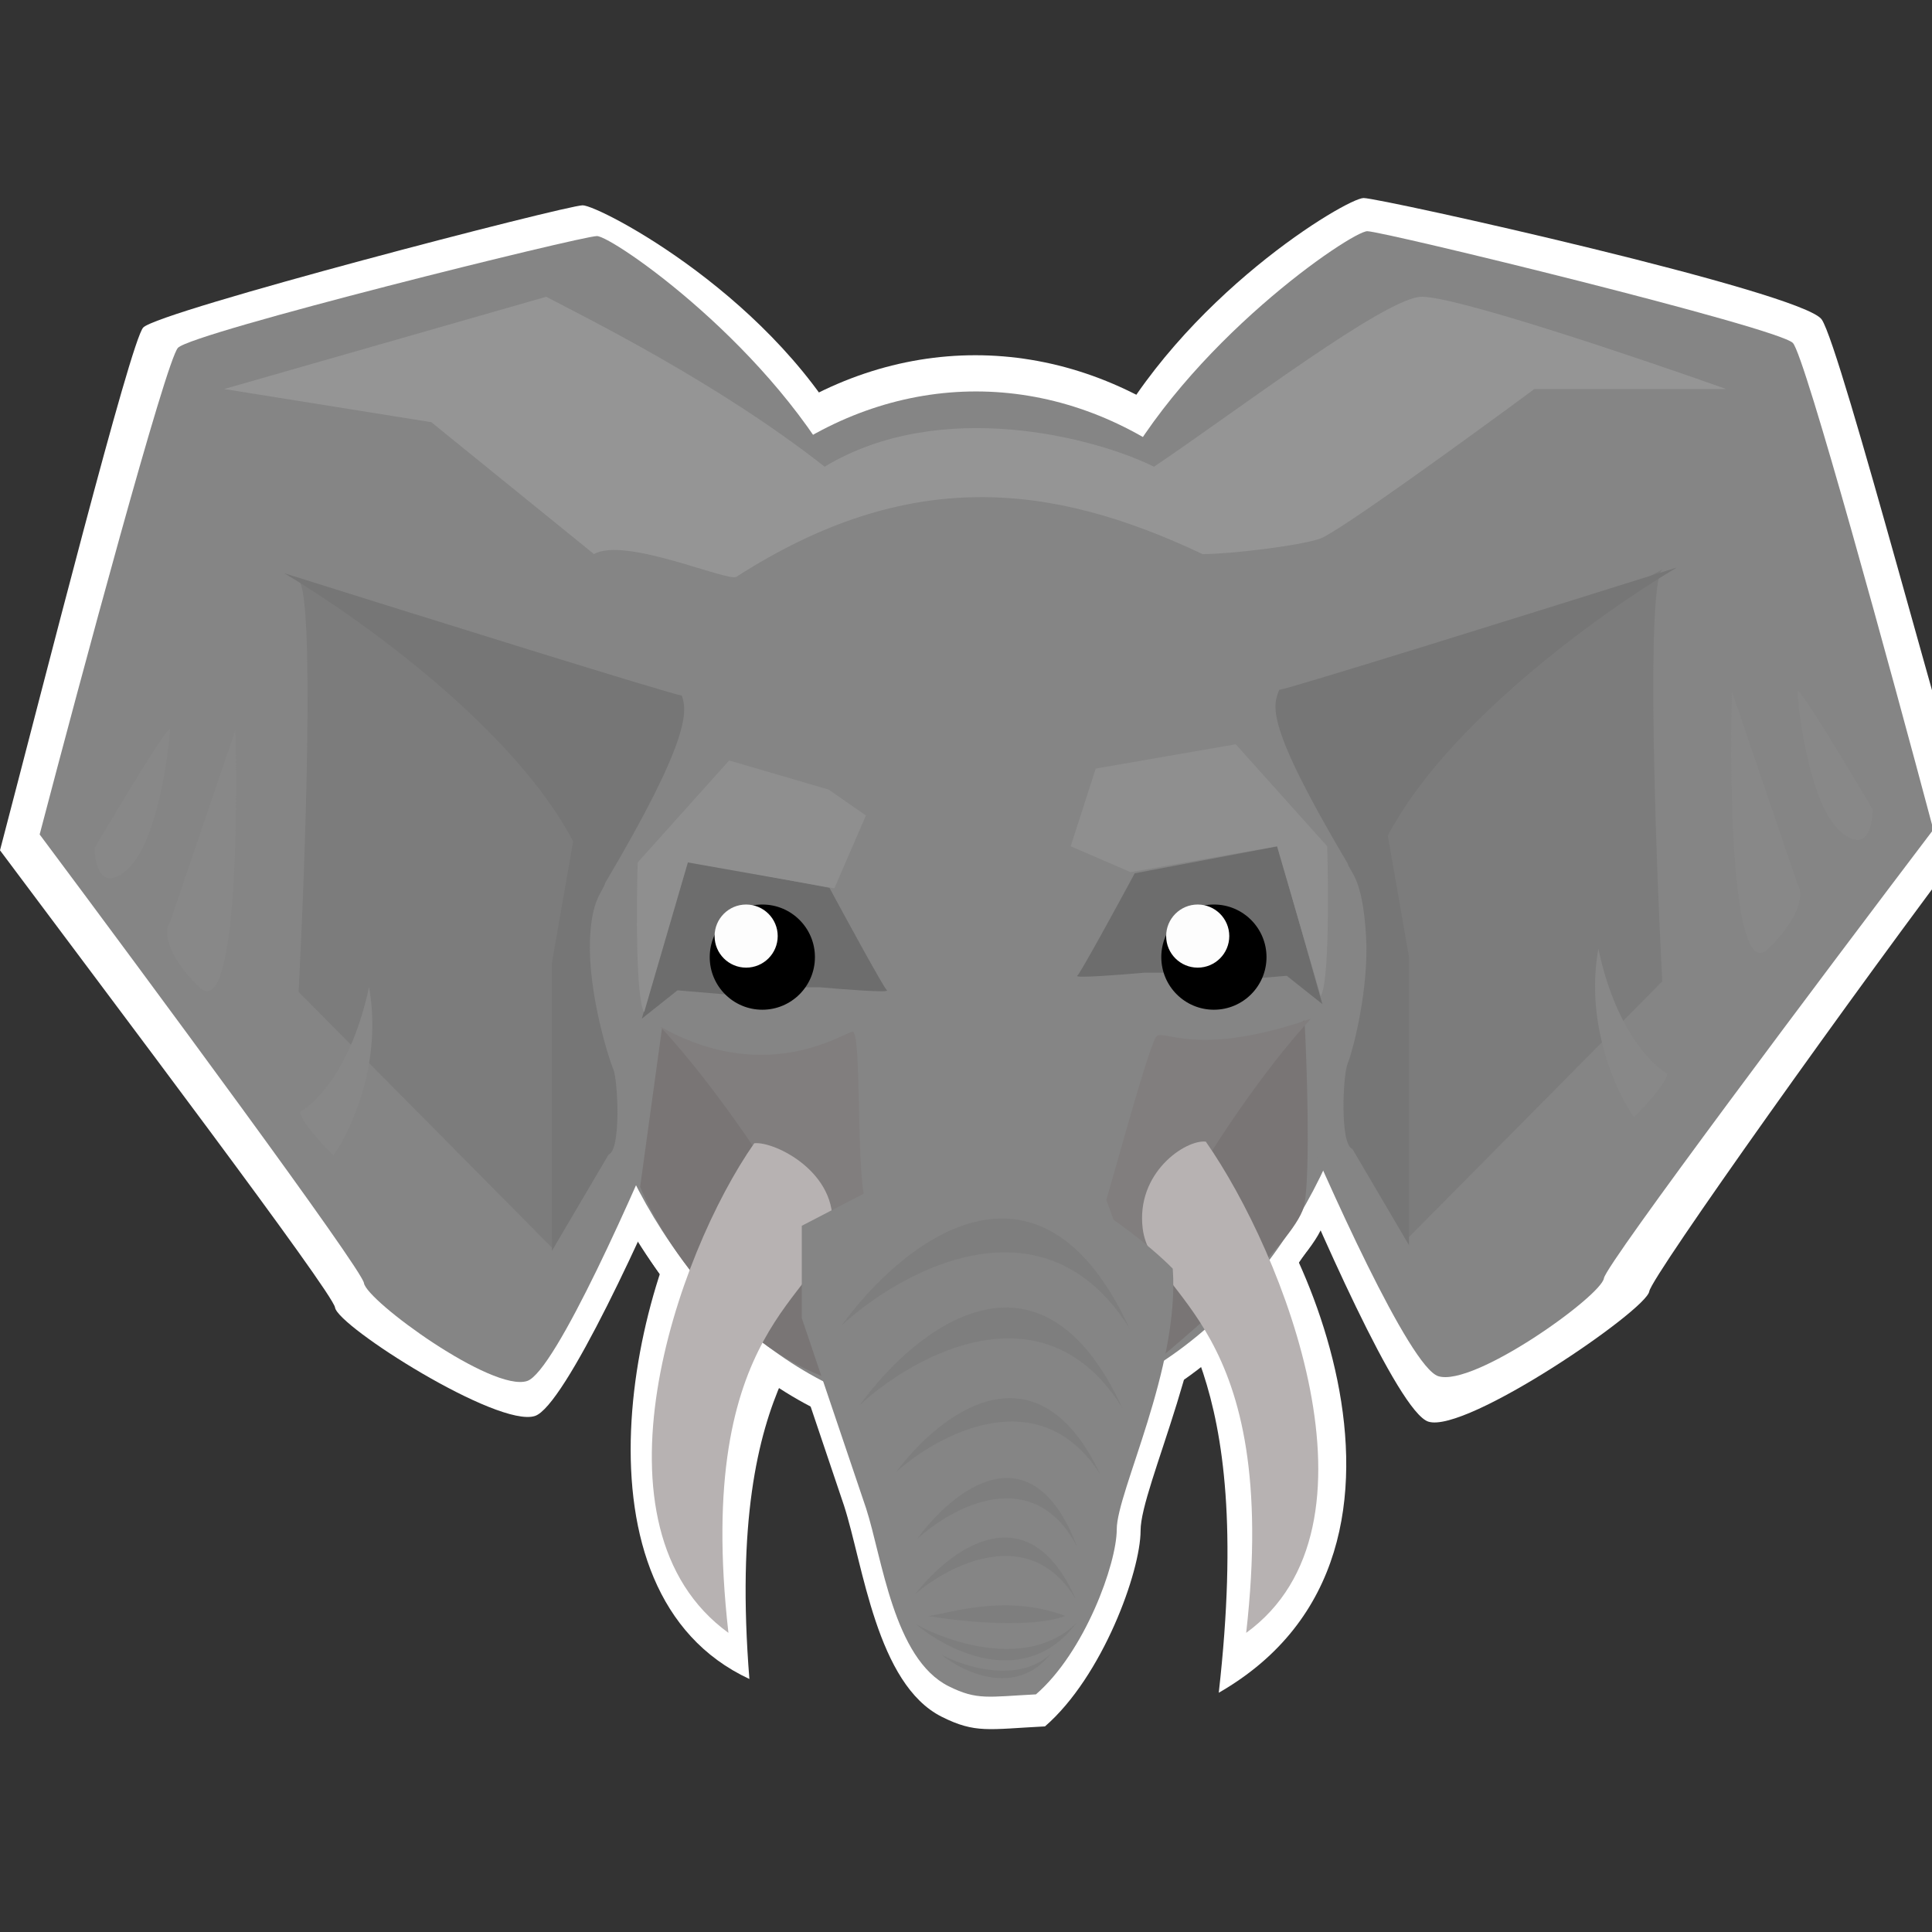 <svg width="400" height="400" viewBox="0 0 400 400" fill="none" xmlns="http://www.w3.org/2000/svg">
<rect x="0" y="0" width="400" height="400" fill="#333333" stroke="none"/>
<g clip-path="url(#clip0_105_109)">
<ellipse cx="201.928" cy="186.671" rx="89.252" ry="113.124" fill="white"/>
<path d="M176.933 93.276C189.585 118.516 159.82 146.411 145.089 156.096L142.083 234.185C133.904 254.149 116.899 291.167 110.751 293.163C103.065 295.659 69.957 274.633 69.366 270.711C68.893 267.574 23.599 207.655 0 176.046C9.065 141.465 27.055 70.517 29.656 67.808C32.908 64.421 117.237 42.508 120.636 42.508C124.036 42.508 161.118 61.726 176.933 93.276Z" fill="white"/>
<path d="M49.623 113.553C78.192 122.537 135.694 140.498 137.147 140.473C138.522 144.003 138.691 150.713 120.336 181.683C119.699 183.855 117.237 185.389 116.952 194.51C116.595 205.911 120.871 219.807 122.118 222.835C123.115 225.258 123.84 240.531 121.049 241.541L108.579 262.74L108.579 224.973L108.579 199.32L113.248 172.598C100.647 148.471 67.744 124.318 49.623 113.553Z" fill="white"/>
<path d="M228.538 92.941C215.688 118.181 246.085 145.343 261.047 155.027L264.227 233.348C272.534 253.312 289.481 292.34 295.726 294.336C303.533 296.831 340.867 271.282 341.467 267.36C341.948 264.223 384.852 203.969 408.823 172.359C404.634 162.306 381.152 71.829 377.156 66.132C373.159 60.436 285.775 41 282.322 41C278.869 41 244.602 61.391 228.538 92.941Z" fill="white"/>
<path d="M127.996 248.667L132.806 213.75L152.046 228.892L175.206 264.522L236.488 263.275L252.7 226.22L274.255 211.968C274.79 221.885 275.538 244.854 274.255 252.408C272.973 259.961 251.274 279.189 240.586 287.859C229.184 291.66 200.146 297.907 175.206 292.491C150.265 287.075 133.163 261.078 127.996 248.667Z" fill="white"/>
<path d="M356.211 112.306C327.642 121.29 270.141 139.25 268.687 139.226C267.313 142.756 265.362 146.437 283.716 177.408C284.353 179.58 287.014 180.436 287.795 193.441C288.478 204.827 284.963 218.56 283.716 221.588C282.719 224.011 281.994 239.284 284.785 240.294L297.255 261.493L297.255 223.726L297.255 198.073L292.586 171.351C305.187 147.224 338.09 123.071 356.211 112.306Z" fill="white"/>
<path d="M248.246 201.507L255.728 203.417L270.336 202.178L278.175 208.405L268.339 173.672L236.875 179.62C232.949 186.9 224.923 201.604 224.228 202.178C223.532 202.751 233.745 201.969 238.938 201.507L248.246 201.507Z" fill="white"/>
<path d="M158.307 204.713L150.824 206.624L136.216 205.384L128.378 211.612L138.214 176.878L169.678 182.826C173.604 190.106 181.63 204.81 182.325 205.384C183.02 205.958 172.808 205.176 167.614 204.713L158.307 204.713Z" fill="white"/>
<circle cx="154.897" cy="198.073" r="11.58" fill="white"/>
<circle cx="151.334" cy="193.441" r="6.948" fill="white"/>
<circle cx="254.303" cy="198.073" r="11.58" fill="white"/>
<circle cx="250.74" cy="193.441" r="6.948" fill="white"/>
<path d="M194.986 355.445C181.491 348.687 178.718 323.975 174.744 311.719L159 265.011V242.353L174.744 234.163C197.056 209.041 239.67 242.42 249.866 252.887C251.59 277.268 236.146 307.744 236.146 316.886C236.146 325.351 228.274 347.097 216.353 357.432C204.658 358.029 201.961 358.937 194.986 355.445Z" fill="white"/>
<path d="M174.671 214.462C170.93 215.888 154.719 225.864 132.45 213.394C148.412 230.638 170.158 264.106 169.505 273.429L177.521 251.517C175.502 244.807 176.839 213.637 174.671 214.462Z" fill="white"/>
<path d="M241.655 215.531C243.222 213.821 250.562 220.341 275.681 211.612C259.719 228.857 237.973 264.106 238.626 273.429L230.609 251.517C232.628 244.807 240.087 217.242 241.655 215.531Z" fill="white"/>
<path d="M174.252 260.826C175.799 248.478 152.387 239.214 147.947 239.715C130.758 264.297 116.615 329.689 155.152 347.617C149.958 282.607 172.319 276.261 174.252 260.826Z" fill="white"/>
<path d="M238.634 257.858C237.087 245.51 247.89 236.533 252.331 237.034C265.866 245.559 304.271 320.641 252.331 350.465C260.066 282.078 240.568 273.293 238.634 257.858Z" fill="white"/>
<path d="M179.7 296.668C190.253 280.054 214.559 257.797 230.609 297.301C215.573 269.898 190.405 285.461 179.7 296.668Z" fill="white"/>
<path d="M176.176 279.149C187.755 260.926 214.423 236.516 232.035 279.843C215.536 249.788 187.921 266.857 176.176 279.149Z" fill="white"/>
<path d="M186.738 311.429C194.946 298.834 213.85 281.962 226.334 311.909C214.639 291.136 195.064 302.934 186.738 311.429Z" fill="white"/>
<path d="M190.738 326.263C197.571 315.549 212.934 301.419 221.815 327.78C213.271 309.41 197.537 319.114 190.738 326.263Z" fill="white"/>
<path d="M190.461 338.277C197.121 328.503 212.256 315.542 221.557 339.322C212.721 322.776 197.145 331.731 190.461 338.277Z" fill="white"/>
<path d="M190.591 344.923C197.04 351.086 211.893 359.343 221.702 344.688C212.513 354.854 197.133 349.08 190.591 344.923Z" fill="white"/>
<path d="M195.502 351.611C199.899 355.631 210.026 361.015 216.714 351.458C210.449 358.087 199.962 354.322 195.502 351.611Z" fill="white"/>
<path d="M192.842 343.104C195.514 343.104 207.45 337.851 219.564 343.104C212.866 345.973 198.959 344.299 192.842 343.104Z" fill="white"/>
<path d="M24.493 148.013C24.493 146.303 13.448 164.64 7.925 174.023C7.925 177.705 9.35 183.821 15.051 178.833C22.177 172.598 24.493 150.151 24.493 148.013Z" fill="white"/>
<path d="M38.923 148.013L24.493 190.412C23.365 191.956 23.068 196.968 30.906 204.664C38.745 212.36 39.517 170.104 38.923 148.013Z" fill="white"/>
<path d="M60.479 241.719C58.044 239.344 53.175 234.094 53.175 232.099C56.678 230.258 64.612 222.194 68.317 204.664C71.31 221.339 64.338 236.315 60.479 241.719Z" fill="white"/>
<path d="M382.761 139.574C382.761 137.864 393.807 156.201 399.329 165.584C399.329 169.265 397.904 175.382 392.203 170.394C385.077 164.158 382.761 141.712 382.761 139.574Z" fill="white"/>
<path d="M368.331 139.574L382.761 181.973C383.89 183.517 384.187 188.529 376.348 196.225C368.51 203.921 367.738 161.664 368.331 139.574Z" fill="white"/>
<path d="M346.776 233.28C349.21 230.904 354.08 225.655 354.08 223.66C350.576 221.819 342.643 213.755 338.937 196.225C335.944 212.9 342.916 227.876 346.776 233.28Z" fill="white"/>
<path d="M127.462 177.23C127.165 187.028 127.034 207.337 128.887 210.187L138.507 177.23L170.752 182.93L177.7 166.897L169.505 161.196L147.593 154.783L127.462 177.23Z" fill="white"/>
<path d="M279.244 173.667C279.541 183.465 279.671 203.774 277.819 206.624L268.199 173.667L235.954 179.367L222.771 173.667L228.294 156.564L259.113 151.22L279.244 173.667Z" fill="white"/>
<ellipse cx="202.066" cy="187.439" rx="83.943" ry="106.394" fill="#858585"/>
<path d="M175.298 101.683C187.197 125.422 162.463 149.574 148.608 158.682L139.434 227.249C131.742 246.026 114.913 284.048 109.13 285.925C101.901 288.272 75.907 269.328 75.351 265.64C74.906 262.69 30.405 202.494 8.21 172.765C16.736 140.241 34.399 74.558 36.846 72.01C39.904 68.825 120.389 48.875 123.587 48.875C126.784 48.875 160.424 72.01 175.298 101.683Z" fill="#858585"/>
<path d="M61.826 205.367C63.222 178.335 65.177 123.435 61.826 120.084L122.312 153.259C120.636 179.173 117.285 231.84 117.285 235.191C117.285 238.542 114.269 254.236 114.269 258.313L61.826 205.367Z" fill="#7C7C7C"/>
<path d="M58.821 118.67C85.691 127.119 139.771 144.012 141.138 143.989C142.431 147.309 142.59 153.619 125.328 182.747C124.729 184.79 122.412 186.232 122.144 194.811C121.809 205.534 125.83 218.603 127.003 221.452C127.941 223.73 128.623 238.095 125.998 239.044L114.269 258.983L114.269 223.462L114.269 199.335L118.661 174.202C106.81 151.511 75.864 128.795 58.821 118.67Z" fill="#767676"/>
<path d="M230.559 100.678C218.473 124.416 243.596 148.568 257.669 157.677L266.988 226.244C274.801 245.02 291.895 283.042 297.769 284.92C305.111 287.267 331.515 268.323 332.08 264.635C332.532 261.684 377.733 201.488 400.278 171.759C391.618 139.236 373.676 73.553 371.191 71.004C368.085 67.819 286.332 47.869 283.084 47.869C279.837 47.869 245.667 71.004 230.559 100.678Z" fill="#858585"/>
<path d="M344.148 203.189C342.752 176.157 340.797 121.256 344.148 117.905L283.663 151.08C285.338 176.995 288.689 229.661 288.689 233.012C288.689 236.363 291.538 252.225 291.538 256.302L344.148 203.189Z" fill="#7C7C7C"/>
<path d="M132.532 245.746L137.056 212.906L155.152 227.148L176.933 260.658L234.571 259.485L249.818 224.635L270.091 211.231C270.594 220.558 271.298 242.161 270.091 249.265C268.885 256.369 248.477 274.453 238.424 282.607C227.701 286.182 200.39 292.057 176.933 286.964C153.476 281.87 137.391 257.419 132.532 245.746Z" fill="#797575"/>
<path d="M347.171 117.497C320.302 125.946 266.221 142.839 264.854 142.816C263.561 146.136 261.726 149.598 278.989 178.726C279.588 180.769 282.091 181.575 282.825 193.806C283.468 204.515 280.162 217.43 278.989 220.279C278.051 222.557 277.37 236.922 279.995 237.871L291.723 257.81L291.723 222.289L291.723 198.162L287.331 173.03C299.183 150.338 330.129 127.622 347.171 117.497Z" fill="#767676"/>
<path d="M245.629 201.392L252.666 203.189L266.405 202.023L273.777 207.88L264.526 175.213L234.934 180.806C231.242 187.654 223.693 201.483 223.039 202.023C222.385 202.562 231.991 201.827 236.875 201.392L245.629 201.392Z" fill="#6D6D6D"/>
<path d="M161.039 204.408L154.002 206.204L140.263 205.039L132.891 210.896L142.142 178.229L171.734 183.822C175.427 190.67 182.975 204.499 183.629 205.039C184.283 205.578 174.678 204.843 169.793 204.408L161.039 204.408Z" fill="#6D6D6D"/>
<circle cx="157.832" cy="198.162" r="10.891" fill="black"/>
<circle cx="154.482" cy="193.806" r="6.534" fill="#FDFDFD"/>
<circle cx="251.325" cy="198.162" r="10.891" fill="black"/>
<circle cx="247.974" cy="193.806" r="6.534" fill="#FDFDFD"/>
<path d="M176.43 213.577C172.912 214.917 157.665 224.3 136.721 212.571C151.734 228.79 172.186 260.267 171.572 269.036L179.111 248.427C177.212 242.116 178.47 212.8 176.43 213.577Z" fill="#817E7E"/>
<path d="M239.429 214.582C240.904 212.973 247.807 219.106 271.432 210.896C256.419 227.115 235.967 260.267 236.581 269.036L229.041 248.427C230.94 242.116 237.955 216.19 239.429 214.582Z" fill="#817E7E"/>
<path d="M172.235 254.391C173.689 242.777 160.333 236.228 156.157 236.699C139.991 259.819 120.583 316.129 150.814 338.067C143.539 273.747 170.416 268.908 172.235 254.391Z" fill="#B7B2B2"/>
<path d="M236.588 254.391C235.133 242.777 245.474 235.893 249.65 236.364C265.816 259.484 288.24 316.13 258.009 338.067C265.284 273.747 238.407 268.908 236.588 254.391Z" fill="#B7B2B2"/>
<path d="M196.42 349.125C185.012 343.428 182.667 322.596 179.309 312.264L166 272.889V253.789L179.309 246.884C198.169 225.706 234.191 253.845 242.809 262.669C244.267 283.222 231.212 308.913 231.212 316.62C231.212 323.756 224.558 342.088 214.481 350.8C204.595 351.303 202.315 352.069 196.42 349.125Z" fill="#858585"/>
<path d="M178.021 290.892C189.284 275.266 215.223 254.334 232.353 291.488C216.306 265.715 189.445 280.352 178.021 290.892Z" fill="#7E7E7E"/>
<path d="M174.26 274.415C186.617 257.276 215.079 234.318 233.874 275.068C216.266 246.801 186.795 262.855 174.26 274.415Z" fill="#7E7E7E"/>
<path d="M185.532 304.776C194.292 292.93 214.467 277.061 227.79 305.227C215.309 285.689 194.417 296.785 185.532 304.776Z" fill="#7E7E7E"/>
<path d="M189.801 318.727C197.093 308.651 213.489 295.36 222.967 320.154C213.849 302.876 197.057 312.003 189.801 318.727Z" fill="#7E7E7E"/>
<path d="M189.505 330.026C196.614 320.833 212.766 308.644 222.692 331.009C213.262 315.447 196.638 323.87 189.505 330.026Z" fill="#7E7E7E"/>
<path d="M189.644 336.277C196.526 342.074 212.378 349.839 222.846 336.056C213.04 345.617 196.625 340.187 189.644 336.277Z" fill="#7E7E7E"/>
<path d="M194.885 342.567C199.578 346.347 210.386 351.412 217.523 342.423C210.837 348.658 199.645 345.117 194.885 342.567Z" fill="#7E7E7E"/>
<path d="M192.047 334.566C194.898 334.566 207.637 329.625 220.565 334.566C213.416 337.265 198.574 335.69 192.047 334.566Z" fill="#7E7E7E"/>
<path d="M35.186 151.08C35.186 149.472 24.798 166.718 19.604 175.543C19.604 179.005 20.944 184.758 26.305 180.067C33.008 174.202 35.186 153.091 35.186 151.08Z" fill="#888888"/>
<path d="M48.757 151.08L35.186 190.957C34.124 192.41 33.845 197.123 41.218 204.361C48.59 211.6 49.316 171.857 48.757 151.08Z" fill="#888888"/>
<path d="M69.031 239.212C66.741 236.978 62.161 232.041 62.161 230.164C65.456 228.433 72.918 220.848 76.403 204.361C79.218 220.044 72.661 234.13 69.031 239.212Z" fill="#888888"/>
<path d="M372.142 143.143C372.142 141.535 382.531 158.781 387.725 167.605C387.725 171.068 386.384 176.821 381.023 172.129C374.321 166.265 372.142 145.154 372.142 143.143Z" fill="#888888"/>
<path d="M358.571 143.143L372.142 183.02C373.204 184.472 373.483 189.186 366.111 196.424C358.738 203.662 358.012 163.919 358.571 143.143Z" fill="#888888"/>
<path d="M338.297 231.275C340.587 229.041 345.167 224.103 345.167 222.227C341.872 220.495 334.41 212.911 330.925 196.424C328.11 212.107 334.667 226.192 338.297 231.275Z" fill="#888888"/>
<path d="M132.03 178.559C131.75 187.774 131.628 206.875 133.37 209.555L142.418 178.559L172.744 183.92L179.279 168.841L171.572 163.479L150.963 157.447L132.03 178.559Z" fill="#8F8F8F"/>
<path d="M274.782 175.208C275.062 184.423 275.185 203.524 273.442 206.204L264.394 175.208L234.068 180.569L221.669 175.208L226.863 159.123L255.849 154.096L274.782 175.208Z" fill="#8F8F8F"/>
<path d="M46.411 80.542L113.096 61.441C121.697 65.965 148.751 79.335 170.734 96.627C194.727 82.15 226.751 90.595 238.927 96.627C256.352 84.898 287.014 61.441 294.386 61.441C301.758 61.441 339.457 74.175 357.385 80.542H317.675C304.383 90.371 276.893 110.332 273.274 111.539C268.751 113.047 254.676 114.722 248.98 114.722C217.48 99.81 187.991 96.627 152.471 119.413C150.708 120.544 129.349 111.036 122.982 114.722L89.304 87.411L46.411 80.542Z" fill="#959595"/>
</g>
<defs>
<clipPath id="clip0_105_109">
<rect width="400" height="400" fill="white"/>
</clipPath>
</defs>
</svg>
